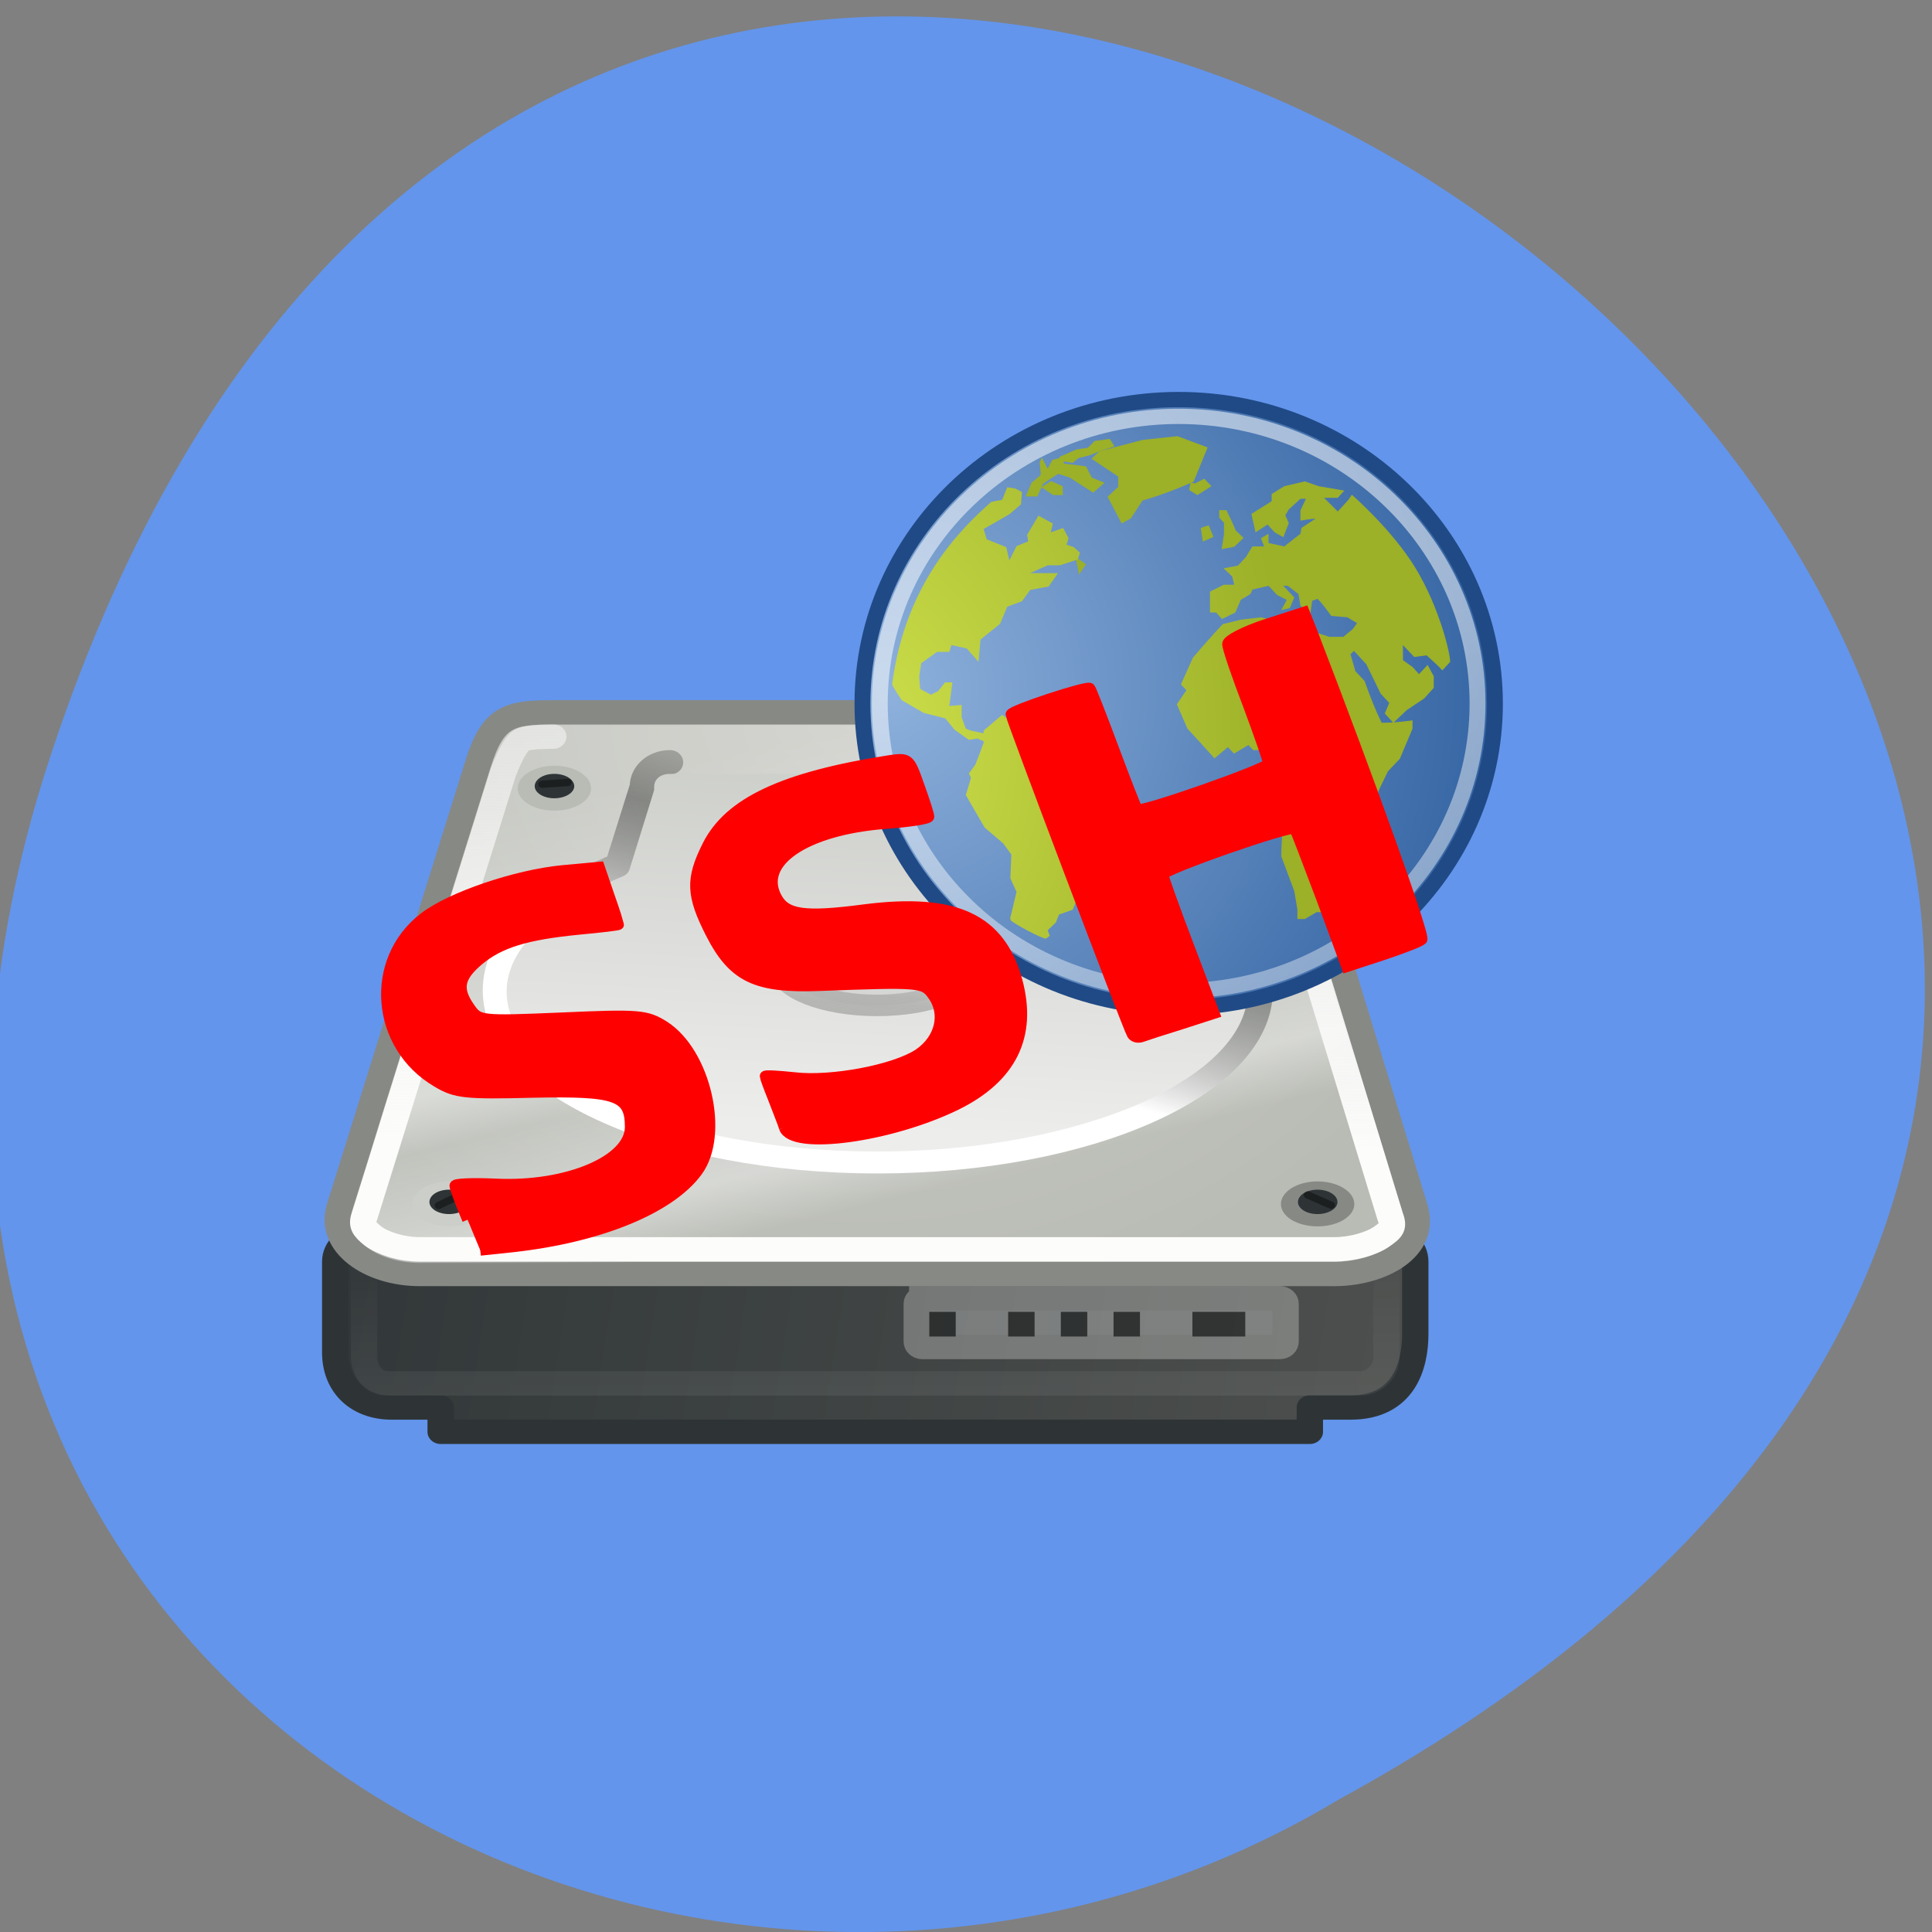 <svg xmlns="http://www.w3.org/2000/svg" xmlns:xlink="http://www.w3.org/1999/xlink" viewBox="0 0 22 22"><rect x="0" y="0" width="22" height="22" fill="#808080" stroke="none"/><defs><g id="A" clip-path="url(#9)"><path d="m 18.71 35.502 h 13.569 c 0.13 0 0.222 0.098 0.222 0.224 v 1.543 c 0 0.126 -0.091 0.224 -0.222 0.224 h -13.569 c -0.117 0 -0.209 -0.098 -0.209 -0.224 v -1.543 c 0 -0.126 0.091 -0.224 0.209 -0.224" transform="matrix(0.3 0 0 0.278 4.889 4.915)" fill="#fff" stroke="#ededec" stroke-linecap="square"/><path d="m 10.582 14.938 h 0.301 v 0.281 h -0.301"/><path d="m 11.48 14.938 h 0.301 v 0.281 h -0.301"/><path d="m 12.08 14.938 h 0.301 v 0.281 h -0.301"/><path d="m 12.68 14.938 h 0.301 v 0.281 h -0.301"/><path d="m 13.578 14.938 h 0.602 v 0.281 h -0.602"/></g><g id="F" clip-path="url(#E)"><path d="m 24.738 25.13 c 0 2.365 -3.476 4.29 -7.763 4.29 c -4.287 0 -7.792 -1.924 -7.792 -4.29 c 0 -2.365 3.505 -4.29 7.792 -4.29 c 4.287 0 7.763 1.924 7.763 4.29" transform="matrix(0.135 0 0 0.097 7.695 8.595)" stroke="url(#D)" fill-opacity="0.055" stroke-linecap="square" stroke-width="2.52"/></g><clipPath id="E"><path d="M 0,0 H22 V22 H0 z"/></clipPath><clipPath id="9"><path d="M 0,0 H22 V22 H0 z"/></clipPath><filter id="7" filterUnits="objectBoundingBox" x="0" y="0" width="22" height="22"><feColorMatrix type="matrix" in="SourceGraphic" values="0 0 0 0 1 0 0 0 0 1 0 0 0 0 1 0 0 0 1 0"/></filter><linearGradient id="B" gradientUnits="userSpaceOnUse" x1="24.75" y1="33.638" x2="26.568" y2="3.831" gradientTransform="matrix(0.3 0 0 0.278 2.792 5.193)"><stop stop-color="#ededec"/><stop offset="0.2" stop-color="#ededec"/><stop offset="1" stop-color="#b9bcb5"/></linearGradient><linearGradient id="P" gradientUnits="userSpaceOnUse" x1="11.661" y1="13.556" x2="11.644" y2="13.34" xlink:href="#N"/><linearGradient id="D" gradientUnits="userSpaceOnUse" x1="21.971" y1="15.462" x2="20.17" y2="32.07"><stop stop-color="#fff"/><stop offset="1" stop-color="#878985" stop-opacity="0.596"/></linearGradient><linearGradient id="N" gradientUnits="userSpaceOnUse" x1="40.617" y1="30.555" x2="40.711" y2="30.359"><stop stop-color="#000" stop-opacity="0.4"/><stop offset="1" stop-color="#fff" stop-opacity="0.4"/></linearGradient><linearGradient id="O" gradientUnits="userSpaceOnUse" x1="7.738" y1="30.642" x2="7.639" y2="30.45" xlink:href="#N"/><linearGradient id="Q" gradientUnits="userSpaceOnUse" x1="40.617" y1="30.555" x2="40.711" y2="30.359" gradientTransform="matrix(0.707 0.528 -0.707 0.528 29.01 -24.09)" xlink:href="#N"/><linearGradient id="T" gradientUnits="userSpaceOnUse" x1="63.4" y1="-9.383" x2="68.911" y2="16.839" gradientTransform="matrix(1.658 0 0 1.685 -49.42 10.795)"><stop stop-color="#fff" stop-opacity="0.525"/><stop offset="1" stop-color="#fff" stop-opacity="0"/></linearGradient><linearGradient id="1" gradientUnits="userSpaceOnUse" y1="40.19" x2="0" y2="31.05"><stop stop-color="#fff" stop-opacity="0.102"/><stop offset="1" stop-color="#fff" stop-opacity="0"/></linearGradient><linearGradient id="3" gradientUnits="userSpaceOnUse" x1="27.808" y1="9.669" x2="32.793" y2="28.22" gradientTransform="matrix(0.3 0 0 0.278 2.792 5.193)"><stop stop-color="#fff" stop-opacity="0.12"/><stop offset="0.547" stop-color="#fff" stop-opacity="0.463"/><stop offset="0.662" stop-color="#fff" stop-opacity="0.114"/><stop offset="0.875" stop-color="#fff" stop-opacity="0.387"/><stop offset="1" stop-color="#fff" stop-opacity="0"/></linearGradient><linearGradient id="5" gradientUnits="userSpaceOnUse" x1="18.05" y1="25.461" x2="22.21" y2="12.143" gradientTransform="matrix(0.94 0 0 0.932 1.332 1.402)"><stop stop-color="#fff"/><stop offset="0.5" stop-color="#545653" stop-opacity="0.6"/><stop offset="1" stop-color="#545653" stop-opacity="0"/></linearGradient><linearGradient id="6" gradientUnits="userSpaceOnUse" x1="24.749" y1="35.35" x2="24.999" y2="14.998" gradientTransform="matrix(1 0 0 0.996 0 -3.931)"><stop stop-color="#fcfcfb"/><stop offset="1" stop-color="#fff" stop-opacity="0.373"/></linearGradient><linearGradient id="0" gradientUnits="userSpaceOnUse" x1="54.56" y1="90.57" x2="-2.064" y2="82.5"><stop stop-color="#545653"/><stop offset="1" stop-color="#2e3436"/></linearGradient><mask id="8"><g filter="url(#7)"><path fill-opacity="0.302" d="M 0,0 H22 V22 H0 z"/></g></mask><mask id="C"><g filter="url(#7)"><path fill-opacity="0.902" d="M 0,0 H22 V22 H0 z"/></g></mask><radialGradient id="e" gradientUnits="userSpaceOnUse" cx="62.23" cy="-3.442" r="10.08" gradientTransform="matrix(1.658 0 0 1.567 -33.592 2.306)" xlink:href="#U"/><radialGradient id="V" gradientUnits="userSpaceOnUse" cx="62.23" cy="-3.442" r="10.08" gradientTransform="matrix(1.658 0 0 1.567 -35.596 1.341)" xlink:href="#U"/><radialGradient id="W" gradientUnits="userSpaceOnUse" cx="62.23" cy="-3.442" r="10.08" gradientTransform="matrix(1.658 0 0 1.567 -35.35 1.341)" xlink:href="#U"/><radialGradient id="c" gradientUnits="userSpaceOnUse" cx="62.23" cy="-3.442" r="10.08" gradientTransform="matrix(1.658 0 0 1.567 -34.542 2.933)" xlink:href="#U"/><radialGradient id="f" gradientUnits="userSpaceOnUse" cx="25.969" cy="17.258" r="9.822" gradientTransform="matrix(0.102 3.746 -2.48 0.07 48.631 -73.1)" xlink:href="#Z"/><radialGradient id="b" gradientUnits="userSpaceOnUse" cx="25.14" cy="14.542" r="4.135" gradientTransform="matrix(0.265 9.692 -1.338 0.038 19.95 -218.51)" xlink:href="#Z"/><radialGradient id="d" gradientUnits="userSpaceOnUse" cx="24.479" cy="17.574" r="2.972" gradientTransform="matrix(0.368 13.484 -0.99 0.028 15.384 -304.43)" xlink:href="#Z"/><radialGradient id="a" gradientUnits="userSpaceOnUse" cx="62.23" cy="-3.442" r="10.08" gradientTransform="matrix(1.477 0 0 1.396 -31.614 5.708)" xlink:href="#U"/><radialGradient id="Y" gradientUnits="userSpaceOnUse" cx="62.23" cy="-3.442" r="10.08" gradientTransform="matrix(1.658 0 0 1.567 -34.48 1.728)" xlink:href="#U"/><radialGradient id="X" gradientUnits="userSpaceOnUse" cx="62.23" cy="-3.442" r="10.08" gradientTransform="matrix(1.658 0 0 1.567 -33.922 3.153)" xlink:href="#U"/><radialGradient id="Z" gradientUnits="userSpaceOnUse" cx="24.653" cy="18.944" r="8.617" gradientTransform="matrix(0.113 4.143 -2.909 0.082 57.15 -77.19)"><stop stop-color="#cee04b"/><stop offset="1" stop-color="#9cb028"/></radialGradient><radialGradient id="M" gradientUnits="userSpaceOnUse" cx="7.518" cy="30.574" r="0.531" gradientTransform="matrix(0.703 0 0 0.436 8.546 -5.177)" xlink:href="#G"/><radialGradient id="H" gradientUnits="userSpaceOnUse" cx="7.534" cy="30.31" r="0.531" gradientTransform="matrix(-1.236 0 0 0.754 24.612 -10.145)"><stop stop-color="#ededec"/><stop offset="1" stop-color="#878985"/></radialGradient><radialGradient id="U" gradientUnits="userSpaceOnUse" cx="62.23" cy="-3.442" r="10.08" gradientTransform="matrix(1.658 0 0 1.567 -34.728 1.341)"><stop stop-color="#fff"/><stop offset="1" stop-color="#fff" stop-opacity="0"/></radialGradient><radialGradient id="G" gradientUnits="userSpaceOnUse" cx="7.518" cy="30.574" r="0.531" gradientTransform="matrix(0.703 0 0 0.436 0.002 -0.444)"><stop stop-color="#b9bcb5"/><stop offset="1" stop-color="#2e3436"/></radialGradient><radialGradient id="2" gradientUnits="userSpaceOnUse" cx="25.25" cy="16.48" r="21.98" gradientTransform="matrix(1.033 -0.596 0.575 0.996 -12.235 11.554)"><stop stop-color="#cfcfca"/><stop offset="1" stop-color="#b9bcb5"/></radialGradient><radialGradient id="4" gradientUnits="userSpaceOnUse" cx="7.519" cy="30.3" r="0.531" gradientTransform="matrix(-1.095 0 0 0.668 13.644 -7.53)"><stop stop-color="#fff"/><stop offset="0.5" stop-color="#fff"/><stop offset="1" stop-color="#cccfc9"/></radialGradient><radialGradient id="I" gradientUnits="userSpaceOnUse" cx="7.518" cy="30.574" r="0.531" gradientTransform="matrix(0.703 0 0 0.436 9.893 -0.444)" xlink:href="#G"/><radialGradient id="S" gradientUnits="userSpaceOnUse" cx="62.2" cy="-8.726" r="9.755" gradientTransform="matrix(1.86 0 0 1.891 -62.04 12.593)"><stop stop-color="#8eb1dc"/><stop offset="1" stop-color="#3464a3"/></radialGradient><radialGradient id="J" gradientUnits="userSpaceOnUse" cx="7.479" cy="30.361" r="0.531" gradientTransform="matrix(-1.31 0 0 0.799 16.473 -16.233)"><stop stop-color="#fff"/><stop offset="1" stop-color="#b9bcb5"/></radialGradient><radialGradient id="R" gradientUnits="userSpaceOnUse" cx="62.63" cy="4.625" r="10.625" gradientTransform="matrix(0.644 0 0 0.256 -30.364 14.15)"><stop stop-color="#000" stop-opacity="0.561"/><stop offset="1" stop-color="#000" stop-opacity="0"/></radialGradient><radialGradient id="L" gradientUnits="userSpaceOnUse" cx="7.489" cy="30.338" r="0.531" gradientTransform="matrix(-1.31 0 0 0.799 23.818 -16.233)"><stop stop-color="#fff"/><stop offset="1" stop-color="#878985"/></radialGradient><radialGradient id="K" gradientUnits="userSpaceOnUse" cx="7.518" cy="30.574" r="0.531" gradientTransform="matrix(0.703 0 0 0.436 1.201 -5.177)" xlink:href="#G"/><radialGradient id="g" gradientUnits="userSpaceOnUse" cx="62.23" cy="-3.442" r="10.08" gradientTransform="matrix(1.522 0 0 1.439 -31.07 4.385)" xlink:href="#U"/></defs><path d="m 0.578 8.598 c 6.754 -20.445 33.668 1.504 14.664 11.895 c -7.43 4.453 -18.14 -1.383 -14.664 -11.895" fill="#6395ec"/><g stroke-linecap="square"><path d="m 4.521 80.5 h 38.962 c 0.561 0 1.017 0.449 1.017 1.024 v 2.96 c 0 1.319 -0.443 3.02 -2.451 3.02 h -1.551 v 0.996 h -32.992 v -0.996 h -1.864 c -1.264 0 -2.138 -0.884 -2.138 -2.259 v -3.717 c 0 -0.561 0.456 -1.024 1.017 -1.024" transform="matrix(0.3 0 0 0.278 2.766 -8.299)" fill="url(#0)" stroke="#2e3436" stroke-linejoin="round"/><path d="m 4.599 31.594 v 3.731 c 0 0.603 0.365 1.108 0.886 1.108 h 36.941 c 0.508 0 0.978 -0.505 0.978 -1.024 v -3.816" transform="matrix(0.3 0 0 0.278 2.766 5.624)" fill="none" stroke="url(#1)"/></g><path d="m 10.947 13.5 h 24.571 c 1.682 0 2.398 0.112 3.037 2.385 l 5.071 17.886 c 0.508 1.754 -1.356 2.735 -3.037 2.735 h -34.725 c -1.864 0 -3.48 -1.192 -3.037 -2.735 l 5.253 -18.15 c 0.561 -1.964 1.173 -2.118 2.868 -2.118" transform="matrix(0.3 0 0 0.278 3.02 4.358)" fill="url(#2)" stroke="#878985" stroke-linecap="round"/><path d="m 6.293 8.258 c -0.246 0 -0.383 0.016 -0.469 0.066 c -0.082 0.055 -0.16 0.156 -0.242 0.418 l -1.574 5.05 c -0.051 0.164 0.012 0.289 0.152 0.398 c 0.141 0.113 0.367 0.191 0.617 0.191 h 10.402 c 0.227 0 0.461 -0.066 0.609 -0.172 c 0.148 -0.105 0.219 -0.223 0.16 -0.418 l -1.516 -4.977 c -0.094 -0.305 -0.188 -0.43 -0.281 -0.488 c -0.098 -0.059 -0.238 -0.07 -0.488 -0.07" fill="url(#3)"/><path d="m 4.695 13.711 c 0 0.141 0.188 0.254 0.418 0.254 c 0.23 0 0.418 -0.113 0.418 -0.254 c 0 -0.141 -0.188 -0.258 -0.418 -0.258 c -0.23 0 -0.418 0.117 -0.418 0.258" fill="url(#4)"/><g fill="none" stroke-linecap="round"><path d="m 15.366 15.548 c -0.574 0 -1.03 0.435 -1.03 0.996 l -0.939 3.226 c -2.868 1.277 -4.64 3.1 -4.64 5.12 c 0 3.858 6.478 7 14.482 7 c 8 0 14.508 -3.142 14.508 -7 c 0 -2.034 -1.838 -3.872 -4.732 -5.148 l -0.939 -3.198 c 0 -0.561 -0.456 -0.996 -1.03 -0.996" transform="matrix(0.3 0 0 0.278 3.02 4.358)" stroke="url(#5)" stroke-linejoin="round"/><path d="m 10.934 14.496 c -0.795 0 -1.095 0.07 -1.212 0.154 c -0.13 0.084 -0.365 0.407 -0.691 1.319 l -5.253 18.14 c -0.13 0.365 -0.052 0.533 0.313 0.842 c 0.365 0.295 1.069 0.547 1.786 0.547 h 34.712 c 0.652 0 1.395 -0.224 1.786 -0.519 c 0.391 -0.295 0.482 -0.393 0.313 -0.87 l -5.058 -17.858 c -0.378 -1.052 -0.691 -1.445 -0.847 -1.557 c -0.169 -0.126 -0.443 -0.196 -1.251 -0.196" transform="matrix(0.3 0 0 0.278 3.02 4.358)" stroke="url(#6)"/></g><use xlink:href="#A" mask="url(#8)"/><path d="m 7.625 8.813 c -0.109 0 -0.176 0.063 -0.176 0.148 c 0 0.012 0 0.023 0 0.035 l -0.281 0.906 c -0.012 0.035 -0.039 0.063 -0.078 0.078 c -0.414 0.172 -0.746 0.383 -0.973 0.609 c -0.227 0.223 -0.348 0.457 -0.348 0.703 c 0 0.469 0.438 0.922 1.199 1.262 c 0.762 0.34 1.832 0.559 3.02 0.559 c 1.184 0 2.254 -0.219 3.02 -0.559 c 0.762 -0.34 1.199 -0.793 1.199 -1.262 c 0 -0.246 -0.121 -0.484 -0.348 -0.715 c -0.23 -0.227 -0.57 -0.434 -0.992 -0.609 c -0.039 -0.012 -0.066 -0.043 -0.074 -0.078 l -0.281 -0.895 c -0.004 -0.012 -0.004 -0.023 0 -0.035 c 0 -0.09 -0.07 -0.148 -0.18 -0.148" fill="url(#B)"/><use xlink:href="#F" mask="url(#C)"/><path d="m 5.34 13.688 c 0 0.074 -0.102 0.137 -0.227 0.137 c -0.125 0 -0.223 -0.063 -0.223 -0.137 c 0 -0.078 0.098 -0.141 0.223 -0.141 c 0.125 0 0.227 0.063 0.227 0.141" fill="url(#G)"/><path d="m 14.586 13.711 c 0 0.141 0.184 0.254 0.418 0.254 c 0.23 0 0.418 -0.113 0.418 -0.254 c 0 -0.141 -0.188 -0.258 -0.418 -0.258 c -0.234 0 -0.418 0.117 -0.418 0.258" fill="url(#H)"/><path d="m 15.23 13.688 c 0 0.074 -0.102 0.137 -0.227 0.137 c -0.125 0 -0.223 -0.063 -0.223 -0.137 c 0 -0.078 0.098 -0.141 0.223 -0.141 c 0.125 0 0.227 0.063 0.227 0.141" fill="url(#I)"/><path d="m 5.895 8.977 c 0 0.141 0.188 0.254 0.418 0.254 c 0.23 0 0.418 -0.113 0.418 -0.254 c 0 -0.141 -0.188 -0.258 -0.418 -0.258 c -0.23 0 -0.418 0.117 -0.418 0.258" fill="url(#J)"/><path d="m 6.539 8.953 c 0 0.074 -0.102 0.137 -0.227 0.137 c -0.125 0 -0.223 -0.063 -0.223 -0.137 c 0 -0.078 0.098 -0.141 0.223 -0.141 c 0.125 0 0.227 0.063 0.227 0.141" fill="url(#K)"/><path d="m 13.238 8.977 c 0 0.141 0.188 0.254 0.418 0.254 c 0.23 0 0.418 -0.113 0.418 -0.254 c 0 -0.141 -0.188 -0.258 -0.418 -0.258 c -0.23 0 -0.418 0.117 -0.418 0.258" fill="url(#L)"/><path d="m 13.883 8.953 c 0 0.074 -0.102 0.137 -0.227 0.137 c -0.121 0 -0.223 -0.063 -0.223 -0.137 c 0 -0.078 0.102 -0.141 0.223 -0.141 c 0.125 0 0.227 0.063 0.227 0.141" fill="url(#M)"/><g fill="none" stroke-linecap="round" stroke-width="0.3"><path d="m 39.572 33.27 l 0.886 0.421" transform="matrix(0.3 0 0 0.278 3.02 4.358)" stroke="url(#N)"/><path d="m 6.58 33.701 l 0.873 -0.449" transform="matrix(0.3 0 0 0.278 3.02 4.358)" stroke="url(#O)"/><path d="m 10.517 16.446 l 0.965 -0.07" transform="matrix(0.3 0 0 0.278 3.02 4.358)" stroke="url(#P)"/><path d="m 35.37 16.15 l 0.313 0.687" transform="matrix(0.3 0 0 0.278 3.02 4.358)" stroke="url(#Q)"/></g><path d="m 17.465 10.496 c 0 0.895 -1.848 1.617 -4.129 1.617 c -2.281 0 -4.129 -0.723 -4.129 -1.617 c 0 -0.891 1.848 -1.613 4.129 -1.613 c 2.281 0 4.129 0.723 4.129 1.613" fill="url(#R)" fill-rule="evenodd"/><g stroke-width="0.465"><path d="m 71.46 -3.512 c 0 5.109 -4.151 9.256 -9.257 9.256 c -5.116 0 -9.257 -4.148 -9.257 -9.256 c 0 -5.109 4.141 -9.256 9.257 -9.256 c 5.106 0 9.257 4.148 9.257 9.256" transform="matrix(0.389 0 0 0.374 -10.775 9.325)" fill="url(#S)" stroke="#204a86"/><path d="m 70.951 -3.512 c 0 4.827 -3.92 8.744 -8.754 8.744 c -4.824 0 -8.744 -3.918 -8.744 -8.744 c 0 -4.827 3.92 -8.744 8.744 -8.744 c 4.834 0 8.754 3.918 8.754 8.744" transform="matrix(0.389 0 0 0.374 -10.775 9.325)" fill="none" stroke="url(#T)"/></g><g fill="#9cb028"><path d="m 26.08 9.243 l -0.086 0.49 l 0.514 0.334 l 0.879 -0.579 l -0.45 -0.49 l -0.579 0.312 l -0.279 -0.067" transform="matrix(0.182 0 0 0.175 8.81 3.876)" stroke="url(#U)"/><path d="m 28.834 12.786 l -0.3 -0.758 l -0.493 0.178 l 0.129 0.891 l 0.664 -0.312" transform="matrix(0.182 0 0 0.175 8.57 3.876)" stroke="url(#V)"/><path d="m 29.12 12.607 l -0.15 0.98 l 0.793 -0.156 l 0.579 -0.579 l -0.493 -0.49 c -0.171 -0.446 -0.364 -0.869 -0.579 -1.315 h -0.45 v 0.49 l 0.3 0.334 v 0.735" transform="matrix(0.182 0 0 0.175 8.638 3.876)" stroke="url(#W)"/><path d="m 16.756 9.555 l 0.729 0.512 h 0.6 v -0.579 l -0.729 -0.334 l -0.6 0.401" transform="matrix(0.182 0 0 0.175 8.81 3.876)" stroke="url(#U)"/><path d="m 17.502 7.877 l 0.364 -0.312 l 0.707 -0.178 c 0.514 -0.245 1.01 -0.401 1.543 -0.579 l -0.3 -0.49 l -0.943 0.134 l -0.429 0.446 l -0.729 0.111 l -0.664 0.312 l -0.322 0.134 l -0.193 0.267 l 0.943 0.156" transform="matrix(0.182 0 0 0.175 9.03 3.892)" stroke="url(#X)"/><path d="m 18.736 14.671 l 0.429 -0.668 l -0.664 -0.49 l 0.236 1.159" transform="matrix(0.182 0 0 0.175 8.878 3.975)" stroke="url(#Y)"/></g><path d="m 17.952 27.763 l -0.536 -1.025 l -0.965 -0.223 l -0.514 -1.381 l -1.308 0.134 l -1.093 -0.802 l -1.157 1.025 v 0.178 c -0.364 -0.111 -0.793 -0.134 -1.115 -0.312 l -0.257 -0.735 v -0.802 l -0.772 0.067 c 0.064 -0.512 0.129 -1.025 0.193 -1.537 h -0.45 l -0.45 0.579 l -0.45 0.223 l -0.664 -0.379 l -0.064 -0.802 l 0.129 -0.869 l 0.986 -0.735 h 0.772 l 0.129 -0.446 l 0.965 0.223 l 0.729 0.869 l 0.129 -1.448 l 1.222 -1.025 l 0.45 -1.114 l 0.922 -0.356 l 0.514 -0.735 l 1.157 -0.223 l 0.579 -0.869 c -0.579 0 -1.157 0 -1.736 0 l 1.093 -0.512 h 0.772 l 1.115 -0.379 l 0.129 -0.446 l -0.386 -0.356 l -0.45 -0.156 l 0.129 -0.423 l -0.343 -0.668 l -0.772 0.29 l 0.129 -0.579 l -0.9 -0.512 l -0.707 1.248 l 0.064 0.423 l -0.729 0.312 l -0.45 0.936 l -0.193 -0.869 l -1.222 -0.512 l -0.193 -0.668 l 1.608 -0.958 l 0.729 -0.646 l 0.064 -0.802 l -0.407 -0.223 l -0.514 -0.089 l -0.322 0.824 c 0 0 -0.536 0.089 -0.686 0.134 c -1.779 1.649 -5.359 5.169 -6.195 11.853 c 0.021 0.156 0.6 1.047 0.6 1.047 l 1.372 0.824 l 1.35 0.356 l 0.579 0.735 l 0.9 0.668 l 0.536 -0.089 l 0.386 0.178 v 0.111 l -0.514 1.404 l -0.407 0.579 l 0.129 0.29 l -0.322 1.114 l 1.179 2.117 l 1.157 1.025 l 0.514 0.735 l -0.064 1.537 l 0.386 0.891 l -0.386 1.671 c 0 0 -0.021 0 0.021 0.156 c 0.064 0.178 2.079 1.292 2.208 1.203 c 0.129 -0.089 0.236 -0.178 0.236 -0.178 l -0.129 -0.356 l 0.514 -0.512 l 0.193 -0.512 l 0.857 -0.312 l 0.643 -1.604 l -0.193 -0.446 l 0.45 -0.646 l 0.965 -0.223 l 0.514 -1.181 l -0.129 -1.471 l 0.793 -1.092 l 0.129 -1.092 c -1.072 -0.535 -2.122 -1.069 -3.172 -1.626" transform="matrix(0.182 0 0 0.175 8.947 3.859)" fill="url(#Z)" stroke="url(#a)"/><path d="m 26.875 6.687 l -1.886 -0.735 l -2.186 0.245 l -2.701 0.735 l -0.493 0.49 l 1.672 1.159 v 0.668 l -0.664 0.646 l 0.879 1.738 l 0.579 -0.334 l 0.729 -1.159 c 1.115 -0.334 2.122 -0.735 3.194 -1.225 l 0.879 -2.228" transform="matrix(0.182 0 0 0.175 8.86 3.925)" fill="url(#b)" stroke="url(#c)"/><path d="m 15.192 9.641 l -0.364 0.891 h 0.729 l 0.364 -0.824 c 0.3 -0.223 0.622 -0.446 0.943 -0.646 l 0.729 0.245 c 0.472 0.334 0.965 0.646 1.458 0.98 l 0.707 -0.646 l -0.793 -0.334 l -0.364 -0.735 l -1.372 -0.178 l -0.086 -0.401 l -0.643 0.156 l -0.3 0.579 l -0.364 -0.735 l -0.129 0.334 l 0.064 0.802 l -0.579 0.512" transform="matrix(0.182 0 0 0.175 8.981 3.81)" fill="url(#d)" stroke="url(#e)"/><path d="m 42.883 20.728 c 0 0.245 0 0 0 0 l -0.493 0.557 c -0.3 -0.356 -0.643 -0.646 -0.986 -0.98 l -0.772 0.111 l -0.707 -0.78 v 0.98 l 0.6 0.446 l 0.407 0.468 l 0.536 -0.602 c 0.129 0.245 0.257 0.49 0.386 0.735 v 0.758 l -0.6 0.691 l -1.093 0.758 l -0.836 0.824 l -0.536 -0.602 l 0.279 -0.691 l -0.536 -0.602 l -0.9 -1.916 l -0.772 -0.869 l -0.214 0.223 l 0.3 1.092 l 0.579 0.646 c 0.322 0.936 0.643 1.827 1.072 2.718 c 0.664 0 1.286 -0.067 1.929 -0.156 v 0.535 l -0.793 1.961 l -0.75 0.824 l -0.6 1.292 c 0 0.713 0 1.404 0 2.117 l 0.214 0.824 l -0.343 0.379 l -0.729 0.468 l -0.772 0.624 l 0.643 0.735 l -0.879 0.758 l 0.171 0.49 l -1.308 1.471 h -0.857 l -0.729 0.446 h -0.472 v -0.602 l -0.193 -1.203 c -0.279 -0.758 -0.536 -1.515 -0.815 -2.273 c 0 -0.557 0.043 -1.114 0.064 -1.649 l 0.343 -0.758 l -0.472 -0.914 l 0.043 -1.248 l -0.643 -0.713 l 0.322 -1.047 l -0.514 -0.579 h -0.9 l -0.3 -0.334 l -0.9 0.557 l -0.386 -0.423 l -0.836 0.735 c -0.557 -0.646 -1.115 -1.292 -1.693 -1.938 l -0.664 -1.582 l 0.6 -0.914 l -0.343 -0.379 l 0.75 -1.738 c 0.6 -0.735 1.222 -1.471 1.865 -2.184 l 1.136 -0.29 l 1.265 -0.156 l 0.857 0.223 l 1.243 1.248 l 0.429 -0.49 l 0.6 -0.089 l 1.136 0.379 h 0.879 l 0.6 -0.512 l 0.257 -0.379 l -0.6 -0.379 l -1.01 -0.089 c -0.279 -0.379 -0.536 -0.78 -0.857 -1.114 l -0.343 0.134 l -0.129 0.98 l -0.6 -0.668 l -0.129 -0.758 l -0.664 -0.535 h -0.279 l 0.686 0.758 l -0.279 0.691 l -0.536 0.134 l 0.343 -0.668 l -0.6 -0.312 l -0.536 -0.602 l -1.01 0.245 l -0.129 0.29 l -0.6 0.379 l -0.343 0.824 l -0.836 0.423 l -0.364 -0.423 h -0.386 v -1.359 l 0.857 -0.446 h 0.664 l -0.129 -0.535 l -0.536 -0.535 l 0.9 -0.178 l 0.493 -0.557 l 0.407 -0.691 h 0.729 l -0.193 -0.535 l 0.472 -0.29 v 0.602 l 0.986 0.223 l 1.01 -0.824 l 0.064 -0.379 l 0.879 -0.602 c -0.322 0.022 -0.643 0.067 -0.943 0.134 v -0.668 l 0.343 -0.758 h -0.343 l -0.729 0.691 l -0.214 0.379 l 0.214 0.512 l -0.343 0.914 l -0.536 -0.312 l -0.45 -0.512 l -0.75 0.512 l -0.257 -1.203 l 1.265 -0.824 v -0.468 l 0.793 -0.512 l 1.286 -0.312 l 0.857 0.312 l 1.608 0.29 l -0.407 0.468 h -0.857 l 0.857 0.891 l 0.664 -0.758 l 0.214 -0.334 c 0 0 2.551 2.295 4.01 4.813 c 1.458 2.518 2.144 5.459 2.144 6.06" transform="matrix(0.182 0 0 0.175 8.709 3.909)" fill="url(#f)" stroke="url(#g)"/><g fill="#f00" stroke="#f00" stroke-width="1.427" transform="scale(0.086)"><path d="m 149.91 136.95 c -0.5 -0.773 -16.05 -41.864 -16.05 -42.36 c 0 -0.5 10.09 -3.818 10.455 -3.455 c 0.136 0.136 1.545 3.727 3.136 8 c 1.591 4.273 3 7.864 3.136 8.05 c 0.409 0.5 17.364 -5.455 17.364 -6.091 c 0 -0.364 -1.227 -3.864 -2.682 -7.773 c -1.5 -3.909 -2.727 -7.5 -2.727 -8.05 c 0 -0.5 2.273 -1.682 5.091 -2.591 l 5.05 -1.636 l 0.818 2.045 c 8.273 21.455 15.227 40.955 14.773 41.32 c -0.273 0.273 -2.636 1.182 -5.227 2.045 l -4.727 1.545 l -3.318 -9 c -1.864 -4.955 -3.455 -9.136 -3.591 -9.273 c -0.455 -0.5 -17.409 5.409 -17.409 6.091 c 0 0.318 1.545 4.591 3.409 9.5 l 3.364 8.864 l -4.364 1.409 c -2.364 0.727 -4.727 1.5 -5.227 1.682 c -0.5 0.182 -1.045 0.045 -1.273 -0.318"/><path d="m 61.909 161.5 c -0.955 -2.227 -1.682 -4.273 -1.682 -4.5 c 0 -0.273 2.409 -0.364 5.409 -0.227 c 9.455 0.455 17.818 -3.091 17.818 -7.545 c 0 -4.182 -1.773 -4.818 -12.864 -4.591 c -8.909 0.227 -10.273 0.091 -12.682 -1.364 c -8.182 -4.773 -9.09 -16.14 -1.727 -21.773 c 3.545 -2.727 12.182 -5.636 18.273 -6.227 l 4.909 -0.455 l 1.273 3.727 c 0.727 2.045 1.273 3.818 1.273 3.864 c 0 0.091 -2.318 0.364 -5.227 0.636 c -7.05 0.682 -10.545 1.773 -13.318 4.091 c -2.636 2.227 -2.955 3.818 -1.136 6.364 c 1.182 1.682 1.409 1.727 12.182 1.273 c 10.182 -0.455 11.182 -0.364 13.5 1.091 c 5.5 3.5 8 14.364 4.409 19.227 c -3.591 4.909 -12.909 8.727 -24.409 10 l -4.318 0.455"/><path d="m 103.86 149.32 c -0.227 -0.727 -0.955 -2.5 -1.5 -3.955 c -0.591 -1.455 -1.045 -2.727 -1.045 -2.864 c 0 -0.136 1.682 -0.045 3.818 0.182 c 4.909 0.591 13.364 -1 16.545 -3.136 c 2.864 -1.955 3.636 -5.364 1.818 -7.818 c -1.182 -1.682 -1.727 -1.727 -15 -1.227 c -8.409 0.318 -11.409 -1.136 -14.364 -6.909 c -2.591 -5.091 -2.682 -7.182 -0.409 -11.682 c 2.864 -5.636 10 -9 23.909 -11.182 c 2.682 -0.409 2.773 -0.364 4.045 3.273 c 0.727 2 1.318 3.864 1.318 4.136 c 0 0.273 -2.591 0.682 -5.818 0.909 c -10.545 0.818 -16.864 5.091 -14.364 9.773 c 1.227 2.318 3.682 2.682 11.636 1.636 c 12.05 -1.545 18 1.227 20.227 9.455 c 1.955 7.273 -0.773 12.773 -8.05 16.364 c -8.727 4.273 -21.727 6.05 -22.773 3.045"/></g></svg>